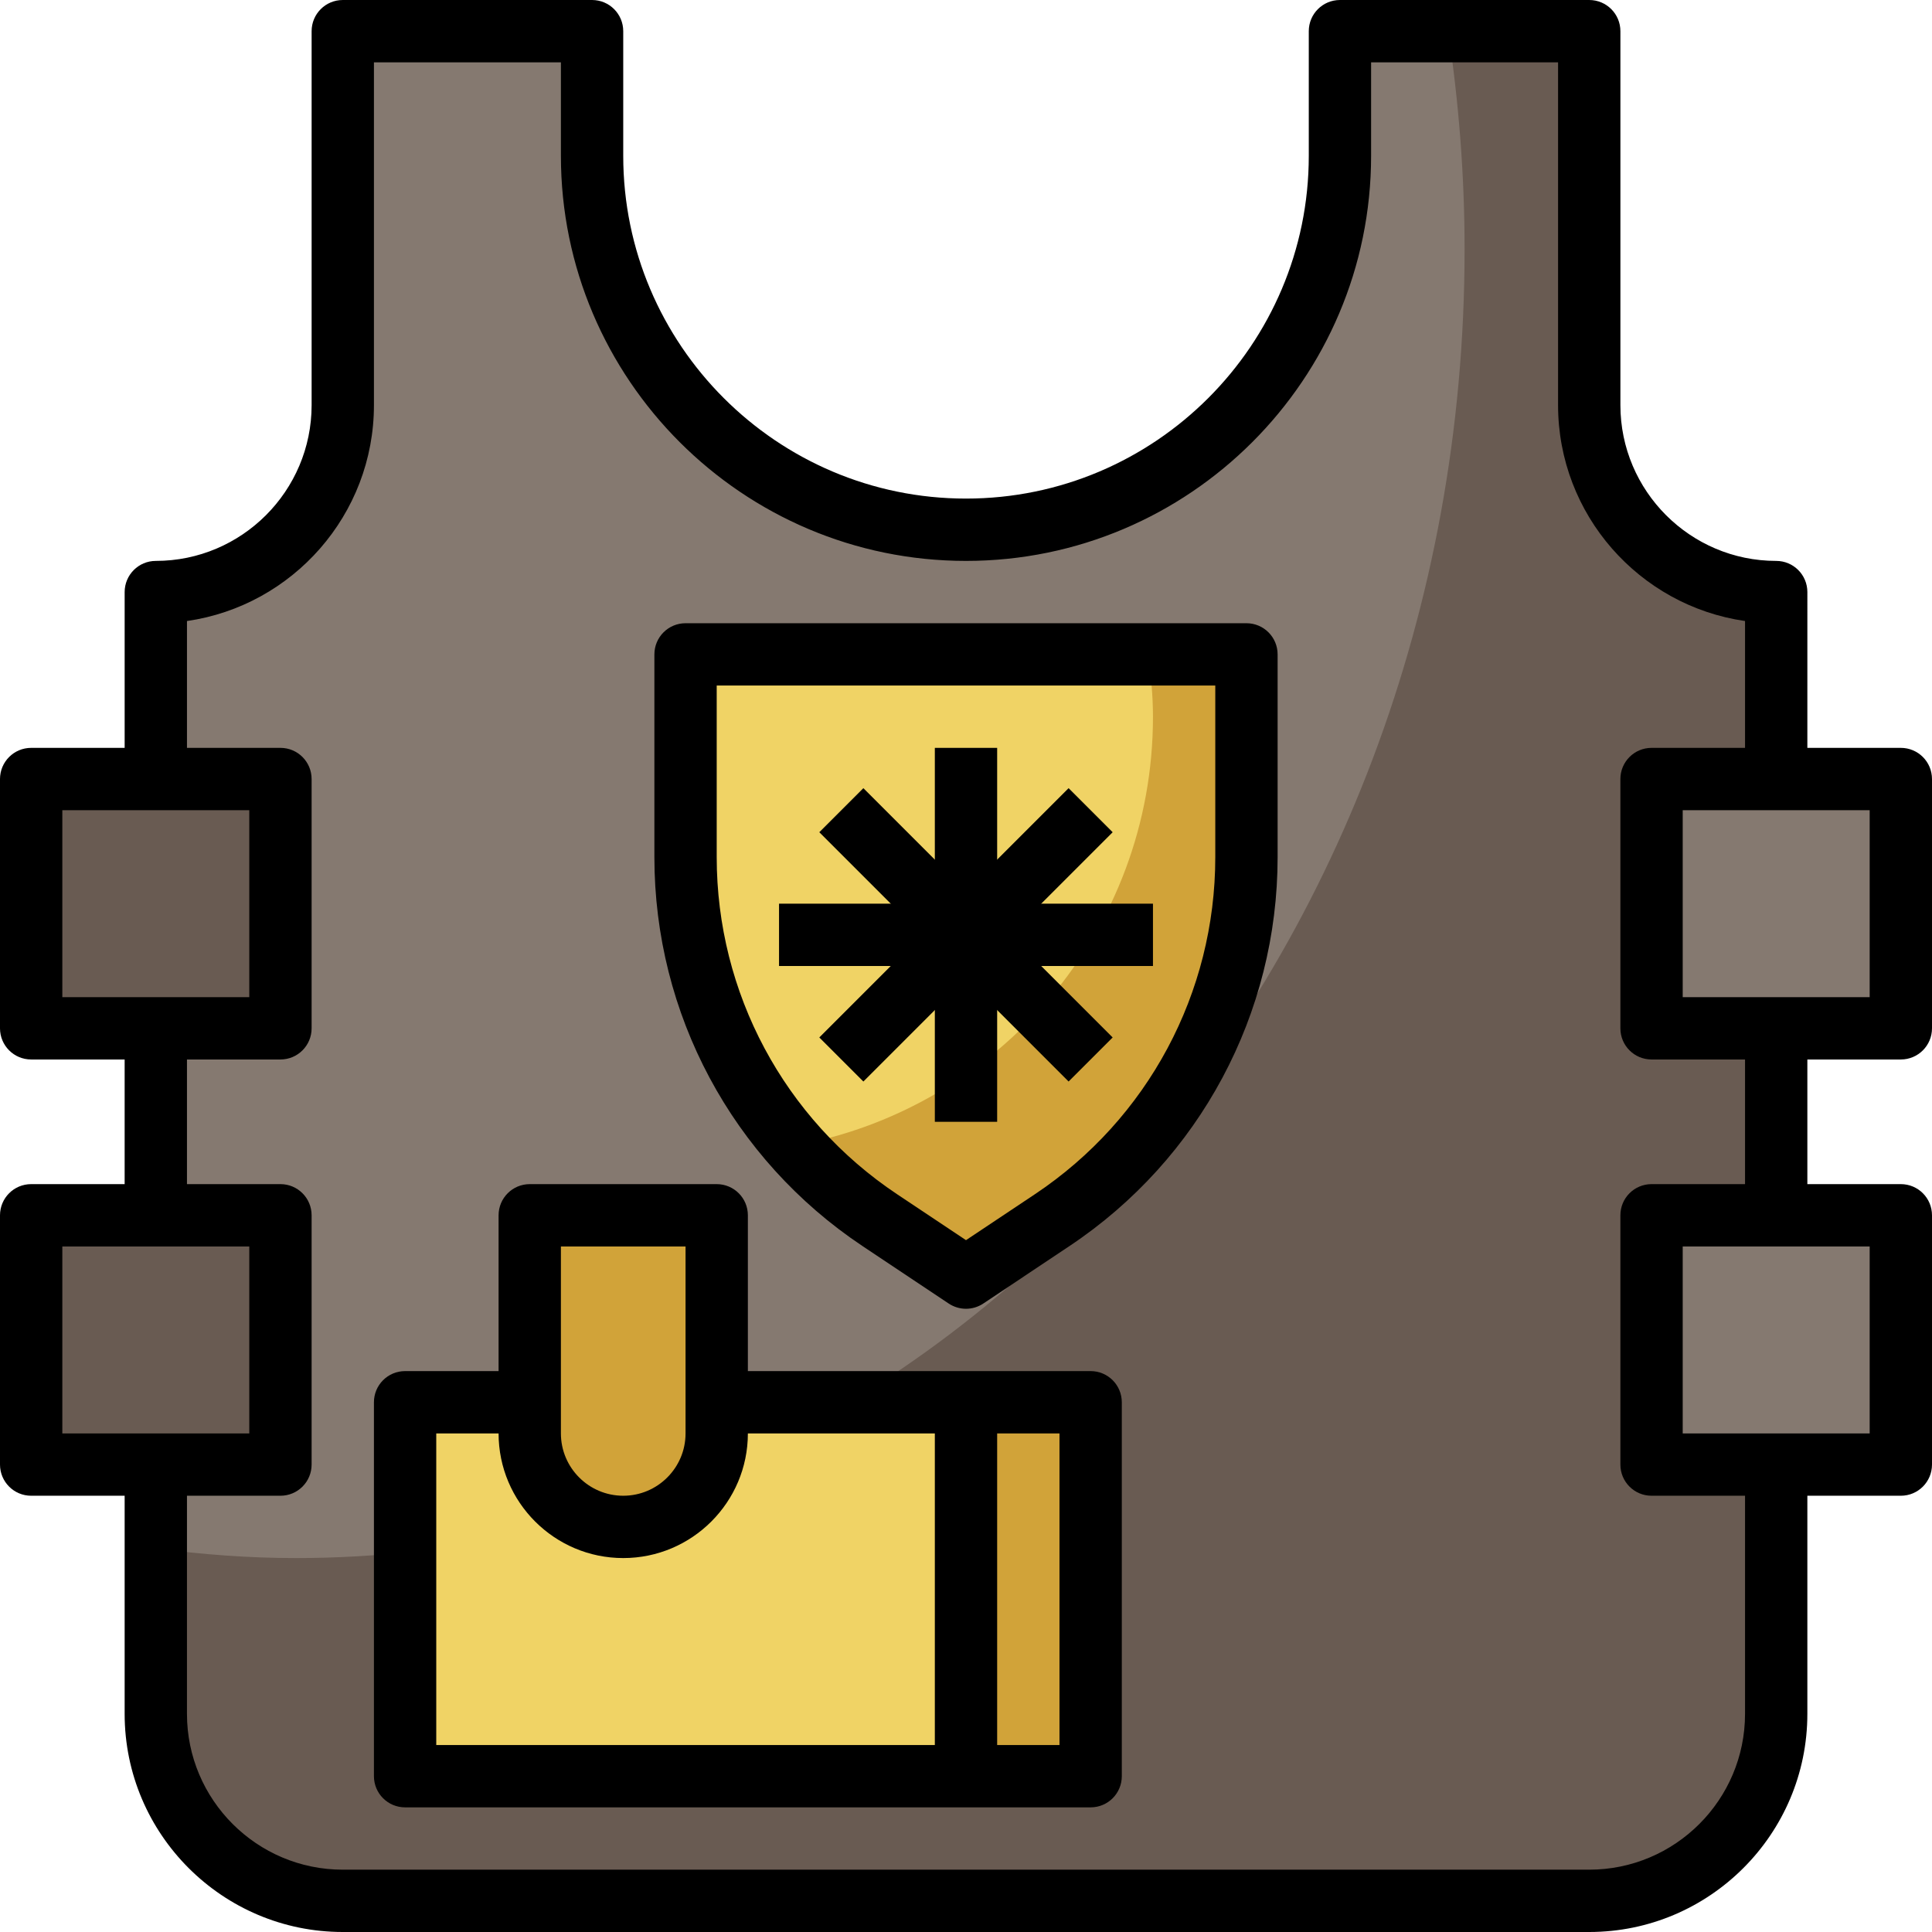<svg height="496pt" viewBox="0 0 496 496" width="496pt" xmlns="http://www.w3.org/2000/svg"><path d="m456 152v288c0 26.512-21.488 48-48 48h-320c-26.512 0-48-21.488-48-48v-288c26.512 0 48-21.488 48-48v-96h64v32c0 53.016 42.984 96 96 96s96-42.984 96-96v-32h64v96c0 26.512 21.488 48 48 48zm0 0" fill="#695b52"/><path d="m344 40c0 53.016-42.984 96-96 96s-96-42.984-96-96v-32h-64v96c0 26.512-21.488 48-48 48v245.504c11.809 1.586 23.809 2.496 36 2.496 165.688 0 300-150.434 300-336 0-19.09-1.496-37.777-4.223-56h-27.777zm0 0" fill="#857970"/><path d="m184 360h96v96h-176v-96h32" fill="#f0d365"/><path d="m184 312h-48v56c0 13.258 10.742 24 24 24s24-10.742 24-24zm0 0" fill="#d1a339"/><path d="m248 360h32v96h-32zm0 0" fill="#d1a339"/><path d="m8 312h64v64h-64zm0 0" fill="#695b52"/><path d="m8 200h64v64h-64zm0 0" fill="#695b52"/><path d="m424 312h64v64h-64zm0 0" fill="#857970"/><path d="m424 200h64v64h-64zm0 0" fill="#857970"/><path d="m270.129 313.246-22.129 14.754-22.129-14.754c-31.16-20.766-49.871-55.742-49.871-93.191v-52.055h144v52.055c0 37.449-18.711 72.426-49.871 93.191zm0 0" fill="#d1a339"/><path d="m176 220.055c0 27.609 10.23 53.832 28.07 74.051 52.266-9.473 91.93-55.113 91.93-110.105 0-5.449-.52-10.762-1.273-16h-118.727zm0 0" fill="#f0d365"/><path d="m72 384h-64c-4.426 0-8-3.586-8-8v-64c0-4.414 3.574-8 8-8h64c4.426 0 8 3.586 8 8v64c0 4.414-3.574 8-8 8zm-56-16h48v-48h-48zm0 0"/><path d="m72 272h-64c-4.426 0-8-3.586-8-8v-64c0-4.414 3.574-8 8-8h64c4.426 0 8 3.586 8 8v64c0 4.414-3.574 8-8 8zm-56-16h48v-48h-48zm0 0"/><path d="m488 384h-64c-4.426 0-8-3.586-8-8v-64c0-4.414 3.574-8 8-8h64c4.426 0 8 3.586 8 8v64c0 4.414-3.574 8-8 8zm-56-16h48v-48h-48zm0 0"/><path d="m488 272h-64c-4.426 0-8-3.586-8-8v-64c0-4.414 3.574-8 8-8h64c4.426 0 8 3.586 8 8v64c0 4.414-3.574 8-8 8zm-56-16h48v-48h-48zm0 0"/><path d="m32 264h16v48h-16zm0 0"/><path d="m408 496h-320c-30.871 0-56-25.121-56-56v-64h16v64c0 22.055 17.945 40 40 40h320c22.055 0 40-17.945 40-40v-64h16v64c0 30.879-25.129 56-56 56zm0 0"/><path d="m464 200h-16v-40.566c-27.105-3.898-48-27.266-48-55.434v-88h-48v24c0 57.344-46.656 104-104 104s-104-46.656-104-104v-24h-48v88c0 28.168-20.895 51.535-48 55.434v40.566h-16v-48c0-4.414 3.574-8 8-8 22.055 0 40-17.945 40-40v-96c0-4.414 3.574-8 8-8h64c4.426 0 8 3.586 8 8v32c0 48.52 39.48 88 88 88s88-39.48 88-88v-32c0-4.414 3.574-8 8-8h64c4.426 0 8 3.586 8 8v96c0 22.055 17.945 40 40 40 4.426 0 8 3.586 8 8zm0 0"/><path d="m448 264h16v48h-16zm0 0"/><path d="m248 336c-1.543 0-3.098-.449-4.441-1.344l-22.125-14.754c-33.457-22.301-53.434-59.629-53.434-99.848v-52.055c0-4.414 3.574-8 8-8h144c4.426 0 8 3.586 8 8v52.055c0 40.211-19.977 77.539-53.441 99.848l-22.125 14.754c-1.336.895-2.891 1.344-4.434 1.344zm-64-160v44.055c0 34.848 17.312 67.203 46.312 86.539l17.688 11.789 17.688-11.789c29-19.336 46.312-51.684 46.312-86.539v-44.055zm0 0"/><path d="m240 192h16v96h-16zm0 0"/><path d="m200 232h96v16h-96zm0 0"/><path d="m210.34 213.656 11.312-11.312 64 64-11.312 11.312zm0 0"/><path d="m210.34 266.344 64-64 11.312 11.312-64 64zm0 0"/><path d="m280 464h-176c-4.426 0-8-3.586-8-8v-96c0-4.414 3.574-8 8-8h32v16h-24v80h160v-80h-88v-16h96c4.426 0 8 3.586 8 8v96c0 4.414-3.574 8-8 8zm0 0"/><path d="m160 400c-17.648 0-32-14.352-32-32v-56c0-4.414 3.574-8 8-8h48c4.426 0 8 3.586 8 8v56c0 17.648-14.352 32-32 32zm-16-80v48c0 8.824 7.176 16 16 16s16-7.176 16-16v-48zm0 0"/><path d="m240 360h16v96h-16zm0 0"/></svg>